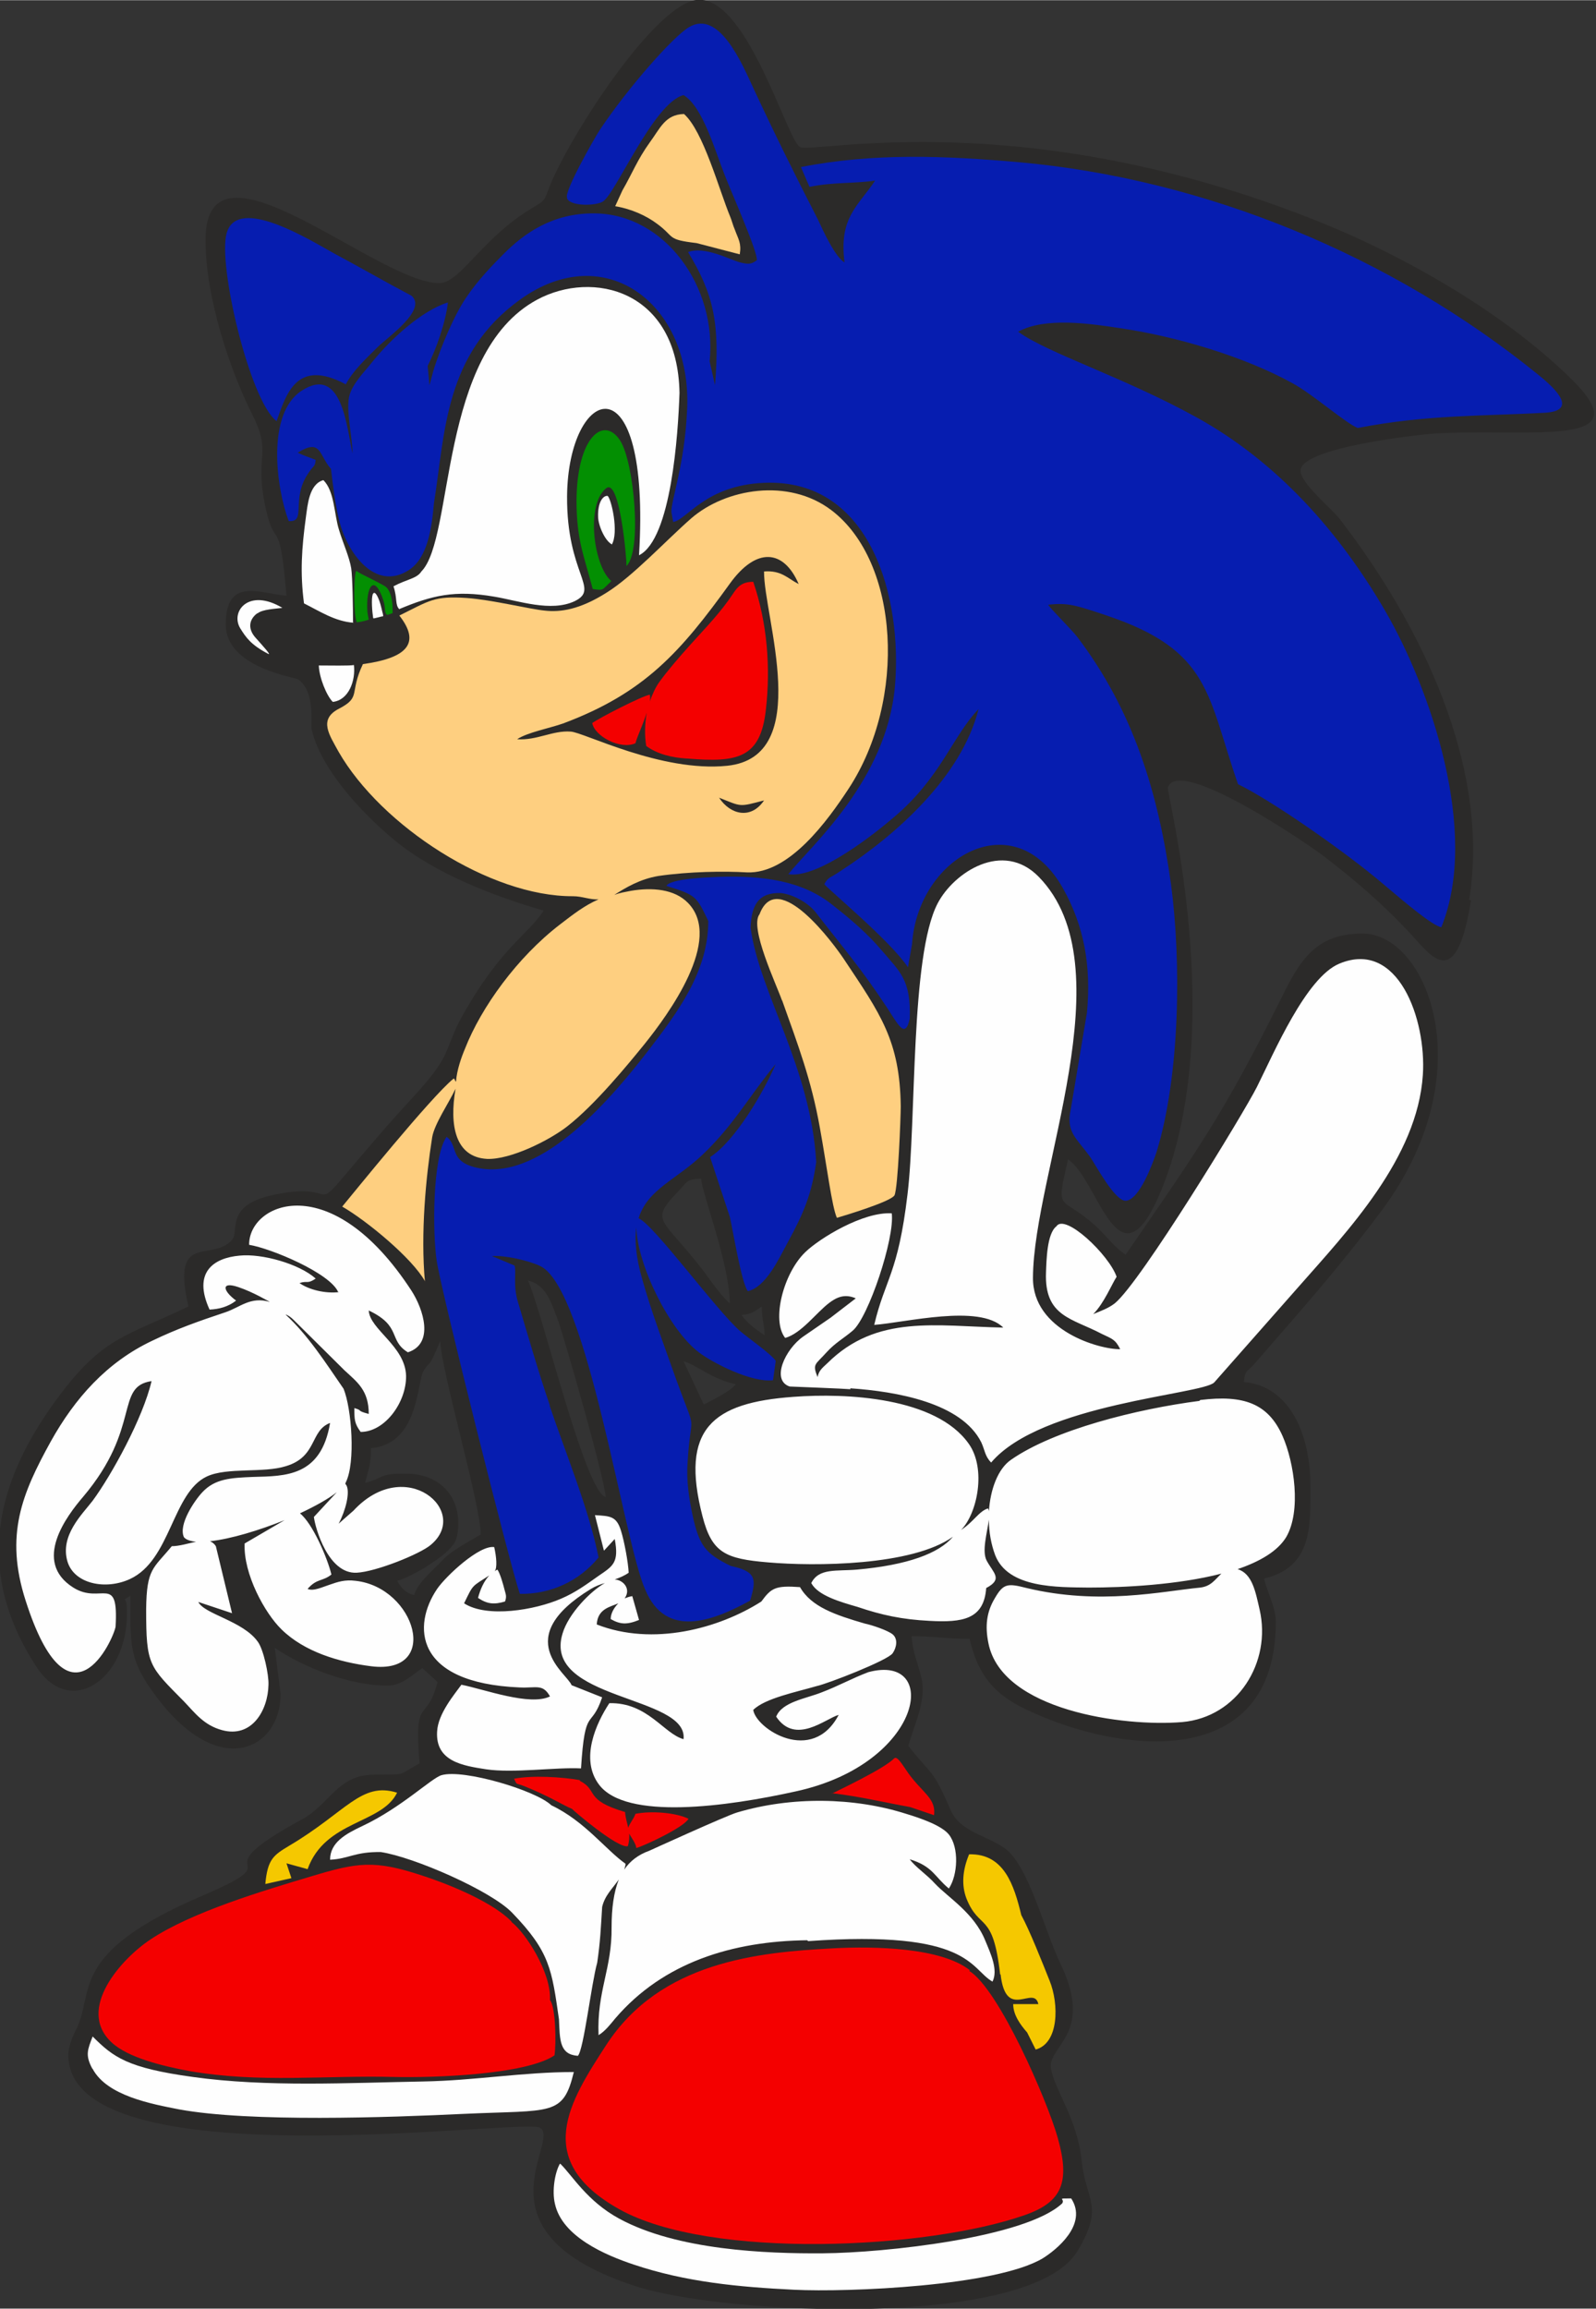 <?xml version="1.0" encoding="UTF-8"?>
<!DOCTYPE svg PUBLIC "-//W3C//DTD SVG 1.1//EN" "http://www.w3.org/Graphics/SVG/1.1/DTD/svg11.dtd">
<!-- Creator: CorelDRAW 2020 (64-Bit) -->
<svg xmlns="http://www.w3.org/2000/svg" xml:space="preserve" width="55.314mm" height="80mm" version="1.1" style="shape-rendering:geometricPrecision; text-rendering:geometricPrecision; image-rendering:optimizeQuality; fill-rule:evenodd; clip-rule:evenodd"
viewBox="0 0 3.549 5.132"
 xmlns:xlink="http://www.w3.org/1999/xlink"
 xmlns:xodm="http://www.corel.com/coreldraw/odm/2003">
 <rect x="0" y="0" width="3.549" height="5.132" fill="#333333" stroke="none"/>
 <defs>
  <style type="text/css">
   <![CDATA[
    .fil4 {fill:#FEFEFE}
    .fil0 {fill:#2B2A29}
    .fil1 {fill:#038F02}
    .fil6 {fill:#061DB0}
    .fil3 {fill:#F40000}
    .fil2 {fill:#F5C800}
    .fil5 {fill:#FECF80}
   ]]>
  </style>
 </defs>
 <g id="Слой_x0020_1">
  <path class="fil0" d="M3.271 2.001c-0.033,0.208 -0.089,0.123 -0.133,0.076 -0.06,-0.065 -0.126,-0.122 -0.197,-0.176 -0.033,-0.025 -0.319,-0.221 -0.344,-0.151 -0.004,0.011 0.133,0.525 -0.012,0.889 -0.097,0.242 -0.14,-0.015 -0.21,-0.062 -0.028,0.122 -0.018,0.077 0.059,0.146 0.025,0.022 0.042,0.048 0.069,0.066 0.162,-0.235 0.219,-0.315 0.345,-0.568 0.042,-0.085 0.076,-0.146 0.182,-0.146 0.143,0 0.272,0.311 0.04,0.619 -0.1,0.133 -0.17,0.21 -0.28,0.337 -0.017,0.02 -0.021,0.012 -0.024,0.041 0.103,0.009 0.148,0.118 0.148,0.231 0,0.089 0.005,0.18 -0.103,0.206 0.007,0.031 0.026,0.064 0.026,0.096 0,0.336 -0.349,0.294 -0.555,0.195 -0.07,-0.033 -0.107,-0.075 -0.126,-0.157 -0.053,0 -0.078,-0.006 -0.129,-0.006 0.003,0.038 0.013,0.056 0.022,0.093 0.012,0.052 -0.018,0.107 -0.029,0.151 0.053,0.068 0.053,0.048 0.094,0.143 0.024,0.055 0.099,0.058 0.134,0.097 0.046,0.052 0.077,0.175 0.11,0.244 0.076,0.157 -0.029,0.183 -0.021,0.233 0.008,0.048 0.058,0.111 0.068,0.203 0.009,0.092 0.052,0.101 -0.009,0.203 -0.104,0.174 -0.783,0.142 -0.98,0.079 -0.374,-0.12 -0.167,-0.323 -0.215,-0.353 -0.036,-0.023 -1.059,0.124 -1.049,-0.166 0.001,-0.014 0.008,-0.034 0.015,-0.048 0.047,-0.086 -0.023,-0.171 0.283,-0.302 0.215,-0.092 -0.022,-0.037 0.222,-0.17 0.061,-0.033 0.078,-0.098 0.158,-0.099 0.08,-0.001 0.05,0.003 0.103,-0.025 -0.013,-0.156 0.015,-0.085 0.04,-0.181l-0.034 -0.031c-0.021,0.014 -0.045,0.039 -0.077,0.039 -0.085,0 -0.186,-0.04 -0.251,-0.084l0.013 0.103c0,0.121 -0.135,0.194 -0.276,0.006 -0.063,-0.083 -0.058,-0.117 -0.058,-0.225 -0.022,0.016 -0.009,-0.003 -0.008,0.026 0.008,0.159 -0.126,0.249 -0.201,0.132 -0.141,-0.216 -0.091,-0.416 0.055,-0.608 0.096,-0.126 0.146,-0.127 0.283,-0.193 -0.039,-0.168 0.052,-0.097 0.097,-0.148 0.017,-0.02 -0.017,-0.077 0.092,-0.1 0.179,-0.038 0.046,0.084 0.249,-0.149 0.061,-0.07 0.097,-0.102 0.126,-0.15 0.015,-0.026 0.023,-0.06 0.044,-0.097 0.086,-0.154 0.145,-0.18 0.182,-0.236 -0.111,-0.032 -0.243,-0.083 -0.331,-0.156 -0.08,-0.066 -0.166,-0.163 -0.185,-0.247 -0.003,-0.013 0.009,-0.084 -0.03,-0.111 -0.007,-0.005 -0.161,-0.026 -0.161,-0.122 0,-0.107 0.076,-0.069 0.135,-0.064 -0.016,-0.191 -0.025,-0.091 -0.048,-0.203 -0.023,-0.114 0.017,-0.111 -0.029,-0.202 -0.045,-0.089 -0.103,-0.253 -0.103,-0.386 0,-0.257 0.382,0.096 0.52,0.096 0.047,0 0.096,-0.103 0.21,-0.169 0.025,-0.015 0.024,-0.016 0.034,-0.043 0.041,-0.107 0.239,-0.418 0.334,-0.418 0.11,0 0.197,0.319 0.225,0.328 0.041,0.012 0.502,-0.094 1.147,0.163 0.196,0.078 0.42,0.206 0.57,0.355 0.152,0.151 -0.09,0.107 -0.303,0.118 -0.064,0.005 -0.302,0.034 -0.302,0.083 0,0.028 0.067,0.082 0.086,0.106 0.178,0.23 0.337,0.549 0.289,0.848zm-1.751 1.025c0.028,0.007 0.061,0.039 0.116,0.051 -0.011,0.015 -0.051,0.035 -0.071,0.045l-0.045 -0.096zm0.129 -0.103c0.024,-0.002 0.03,-0.009 0.045,-0.019 0,0.034 0.006,0.036 0.006,0.064 -0.018,-0.012 -0.039,-0.027 -0.051,-0.045zm-0.026 -0.026c-0.015,-0.011 -0.045,-0.053 -0.058,-0.071 -0.094,-0.123 -0.124,-0.108 -0.053,-0.182 0.017,-0.018 0.015,-0.023 0.047,-0.024 0.003,0.036 0.062,0.185 0.064,0.276zm-0.45 -0.051c0.043,0.01 0.053,0.051 0.069,0.092 0.015,0.045 0.1,0.338 0.105,0.39 -0.046,-0.012 -0.14,-0.408 -0.173,-0.482zm-0.165 0.588c0.007,-0.011 0.011,-0.024 0.011,-0.048 0,-0.066 -0.046,-0.108 -0.11,-0.11 -0.069,-0.002 -0.054,0.01 -0.097,0.02 0.007,-0.029 0.013,-0.04 0.013,-0.077 0.107,-0.009 0.102,-0.148 0.117,-0.172 0.018,-0.028 0.008,0.002 0.037,-0.066 0.002,0.066 0.09,0.364 0.09,0.43 -0.025,0.015 -0.062,0.034 -0.082,0.054 -0.022,0.024 -0.059,0.053 -0.066,0.081 -0.021,-0.006 -0.028,-0.016 -0.038,-0.032 0.029,-0.007 0.107,-0.053 0.124,-0.08z"/>
  <path class="fil1" d="M1.359 1.291c-0.039,-0.033 -0.057,-0.17 -0.011,-0.206 0.03,-0.024 0.046,0.159 0.045,0.173 0.035,-0.034 0.017,-0.231 -0.014,-0.279 -0.036,-0.056 -0.096,-0.009 -0.097,0.133 -0,0.09 0.017,0.123 0.036,0.197 0.026,0.004 0.02,0.002 0.041,-0.017zm-0.565 0.092c0.01,-0.001 0.021,-0.004 0.026,-0.006 0,0 -0.002,-0.009 -0.003,-0.017 -0.004,-0.058 0.016,-0.087 0.036,-0.024 0.005,0.017 0.001,0.024 0.007,0.03 0.002,0.002 0.009,-0.003 0.013,-0.003 0.001,-0.031 -0.005,-0.048 -0.013,-0.057 -0.006,-0.007 -0.059,-0.03 -0.067,-0.037 -0.006,-0.005 -0.008,0.101 0.001,0.115z"/>
  <path class="fil2" d="M0.59 4.188l0.058 -0.013 -0.011 -0.033 0.047 0.013c0.039,-0.109 0.165,-0.1 0.199,-0.17 -0.08,-0.025 -0.113,0.043 -0.24,0.118 -0.035,0.021 -0.048,0.03 -0.053,0.085zm1.635 0.201c0.012,0.105 0.074,0.022 0.084,0.066l-0.056 -0c-0,0.024 0.016,0.046 0.031,0.063l0.019 0.038c0.052,-0.014 0.052,-0.101 0.031,-0.153 -0.016,-0.04 -0.044,-0.111 -0.063,-0.146 -0.016,-0.066 -0.038,-0.137 -0.116,-0.135 -0.015,0.036 -0.017,0.069 -0.006,0.098 0.029,0.073 0.059,0.027 0.075,0.169z"/>
  <path class="fil3" d="M1.85 3.986c0.065,0.008 0.113,0.02 0.174,0.031l0.053 0.018c0.005,-0.037 -0.026,-0.05 -0.057,-0.093 -0.014,-0.02 -0.025,-0.04 -0.032,-0.033 -0.021,0.022 -0.12,0.069 -0.138,0.078zm-0.561 -0.029c-0.039,-0.007 -0.106,-0.011 -0.146,-0.003 0.008,0.016 0.002,0.008 0.024,0.017 0.057,0.023 0.085,0.042 0.105,0.05 0.002,0.003 0.101,0.088 0.124,0.083 0.003,-0.009 0.004,-0.021 0.003,-0.028 0.005,0.009 0.015,0.022 0.016,0.032 0.018,-0.005 0.106,-0.046 0.116,-0.065 -0.028,-0.014 -0.084,-0.018 -0.118,-0.011 -0.003,0.01 -0.013,0.021 -0.016,0.031 -0.002,-0.01 -0.006,-0.021 -0.007,-0.035 -0.092,-0.027 -0.059,-0.048 -0.1,-0.069zm-0.152 0.314c-0.039,-0.04 -0.128,-0.079 -0.199,-0.102 -0.106,-0.035 -0.143,-0.029 -0.246,0.002 -0.107,0.032 -0.265,0.079 -0.357,0.14 -0.065,0.043 -0.166,0.155 -0.087,0.229 0.036,0.034 0.114,0.053 0.174,0.064 0.157,0.027 0.3,0.009 0.455,0.013 0.089,0.002 0.292,-0.005 0.356,-0.048 0.004,-0.024 0.003,-0.107 -0.01,-0.123 0.003,-0.062 -0.055,-0.15 -0.085,-0.173zm1.02 0.109c-0.064,-0.051 -0.213,-0.054 -0.305,-0.049 -0.166,0.009 -0.383,0.029 -0.504,0.215 -0.081,0.125 -0.166,0.256 0.029,0.365 0.202,0.113 0.686,0.089 0.902,0.013 0.083,-0.029 0.101,-0.073 0.073,-0.172 -0.023,-0.082 -0.131,-0.331 -0.197,-0.371zm-0.628 -2.694c0.11,0.009 0.162,0 0.174,-0.108 0.011,-0.095 0.003,-0.194 -0.028,-0.285 -0.024,-0 -0.034,0.01 -0.044,0.025 -0.029,0.044 -0.061,0.076 -0.096,0.115 -0.026,0.029 -0.051,0.058 -0.069,0.083 -0.008,0.011 -0.015,0.026 -0.021,0.043 0.001,-0.005 0.001,-0.011 0,-0.015 -0.018,0.003 -0.113,0.052 -0.128,0.063 0.005,0.029 0.062,0.06 0.096,0.045 0.005,-0.018 0.018,-0.044 0.025,-0.068 -0.004,0.024 -0.005,0.05 -0.001,0.074 0.026,0.019 0.059,0.026 0.09,0.028z"/>
  <path class="fil4" d="M1.797 4.315c0.361,-0.026 0.36,0.062 0.41,0.09 0.013,-0.026 -0.004,-0.062 -0.016,-0.091 -0.025,-0.062 -0.083,-0.096 -0.112,-0.127 -0.018,-0.02 -0.044,-0.037 -0.056,-0.054 0.052,0.016 0.055,0.039 0.087,0.065 0.02,-0.03 0.023,-0.091 0,-0.12 -0.016,-0.02 -0.062,-0.036 -0.095,-0.046 -0.116,-0.037 -0.255,-0.039 -0.376,-0.003 -0.024,0.007 -0.195,0.085 -0.195,0.085 -0.025,0.009 -0.043,0.023 -0.056,0.042 0.001,-0.004 0.003,-0.008 0.003,-0.013 -0.044,-0.031 -0.091,-0.095 -0.165,-0.13 -0.034,-0.033 -0.195,-0.081 -0.244,-0.067 -0.022,0.006 -0.089,0.072 -0.176,0.113 -0.036,0.017 -0.072,0.036 -0.072,0.075 0.042,-0.002 0.055,-0.018 0.113,-0.017 0.073,0.011 0.245,0.086 0.292,0.135 0.084,0.087 0.088,0.126 0.104,0.237 0.002,0.046 0.001,0.078 0.042,0.081 0.013,-0.013 0.03,-0.161 0.043,-0.207 0.007,-0.048 0.008,-0.076 0.011,-0.124 0.006,-0.026 0.024,-0.042 0.037,-0.061 -0.011,0.028 -0.016,0.063 -0.016,0.106 0.001,0.093 -0.033,0.142 -0.029,0.24 0.015,-0.009 0.027,-0.025 0.037,-0.037 0.107,-0.125 0.261,-0.172 0.427,-0.174zm-0.968 -2.948c-0.001,-0.006 -0.002,-0.019 -0.002,-0.029 0,-0.01 0.001,-0.017 0.003,-0.019 0.002,-0.003 0.005,-0.001 0.008,0.004 0.003,0.005 0.006,0.013 0.008,0.02 0.002,0.007 0.003,0.012 0.004,0.016 0.001,0.004 0.002,0.007 0.002,0.009 0,0.002 0,0.002 -0.003,0.002 -0.003,0.001 -0.012,0.003 -0.016,0.004 -0.004,0.001 -0.003,-0 -0.004,-0.007zm0.416 3.443c-0.011,0.019 -0.018,0.06 -0.011,0.089 0.016,0.073 0.112,0.114 0.175,0.135 0.116,0.039 0.234,0.05 0.356,0.056 0.122,0.006 0.451,-0.008 0.554,-0.07 0.029,-0.018 0.101,-0.075 0.063,-0.133 -0.035,0 -0.013,0 -0.02,0.011 -0.081,0.076 -0.394,0.11 -0.532,0.111 -0.127,0.001 -0.324,-0.007 -0.453,-0.077 -0.072,-0.039 -0.105,-0.097 -0.131,-0.122zm-1.039 -0.211c0.032,0.06 0.131,0.078 0.192,0.09 0.157,0.029 0.468,0.018 0.634,0.01 0.196,-0.009 0.22,0.006 0.244,-0.093 -0.112,0 -0.221,0.019 -0.334,0.021 -0.168,0.003 -0.348,0.013 -0.513,-0.01 -0.146,-0.02 -0.177,-0.044 -0.223,-0.09 -0.011,0.029 -0.017,0.041 -0.001,0.071zm2.461 -1.485c-0.139,0.018 -0.323,0.064 -0.419,0.131 -0.029,0.02 -0.046,0.066 -0.049,0.115 -0,-0.003 -0.001,-0.005 -0.002,-0.007 -0.02,0.006 -0.032,0.03 -0.06,0.048 0.036,-0.036 0.057,-0.136 0.017,-0.192 -0.073,-0.103 -0.271,-0.113 -0.39,-0.104 -0.18,0.013 -0.252,0.071 -0.202,0.265 0.021,0.082 0.051,0.095 0.146,0.103 0.103,0.009 0.32,0.008 0.411,-0.057 -0.031,0.037 -0.101,0.063 -0.213,0.073 -0.046,0.004 -0.085,-0.004 -0.102,0.03 0.015,0.028 0.065,0.042 0.103,0.053 0.053,0.018 0.099,0.028 0.16,0.031 0.073,0.004 0.121,-0.003 0.126,-0.073 0.038,-0.02 0.016,-0.033 0.001,-0.061 -0.011,-0.021 0.001,-0.061 0.005,-0.091 0,0.028 0.005,0.055 0.014,0.079 0.029,0.074 0.139,0.071 0.208,0.072 0.078,0 0.198,-0.006 0.295,-0.031 -0.015,0.014 -0.023,0.028 -0.047,0.031 -0.084,0.008 -0.224,0.04 -0.386,0.001 -0.043,-0.011 -0.052,-0.01 -0.071,0.023 -0.018,0.03 -0.022,0.061 -0.014,0.1 0.03,0.149 0.3,0.186 0.431,0.175 0.123,-0.011 0.199,-0.133 0.172,-0.25 -0.009,-0.039 -0.016,-0.08 -0.049,-0.09 0.05,-0.017 0.089,-0.04 0.108,-0.071 0.034,-0.058 0.018,-0.166 -0.008,-0.225 -0.032,-0.072 -0.086,-0.092 -0.183,-0.08zm-1.912 -0.242c-0.031,0.004 -0.068,-0.005 -0.089,-0.02 0.018,-0.006 0.017,0.003 0.036,-0.01 -0.037,-0.033 -0.12,-0.056 -0.169,-0.051 -0.058,0.005 -0.105,0.037 -0.067,0.12 0.021,-0.001 0.041,-0.006 0.059,-0.02 -0.031,-0.023 -0.033,-0.043 0.005,-0.03 0.033,0.011 0.07,0.033 0.07,0.033 -0.043,-0.013 -0.066,0.012 -0.099,0.023 -0.06,0.02 -0.108,0.037 -0.162,0.063 -0.102,0.048 -0.173,0.129 -0.226,0.224 -0.064,0.116 -0.103,0.208 -0.056,0.354 0.097,0.303 0.195,0.087 0.2,0.058 0.007,-0.12 -0.032,-0.048 -0.094,-0.087 -0.092,-0.058 -0.014,-0.16 0.022,-0.202 0.13,-0.154 0.07,-0.245 0.152,-0.257 -0.019,0.082 -0.089,0.209 -0.131,0.266 -0.023,0.03 -0.073,0.077 -0.056,0.135 0.015,0.05 0.085,0.064 0.139,0.039 0.091,-0.042 0.094,-0.192 0.171,-0.228 0.045,-0.021 0.126,-0.007 0.176,-0.023 0.07,-0.021 0.053,-0.079 0.098,-0.096 -0.02,0.12 -0.1,0.118 -0.171,0.12 -0.05,0.002 -0.085,0.004 -0.113,0.034 -0.017,0.018 -0.054,0.072 -0.041,0.1 0.005,0.006 0.015,0.009 0.027,0.01 -0.018,0.004 -0.038,0.01 -0.054,0.01 -0.041,0.05 -0.056,0.049 -0.057,0.14 0,0.125 0.006,0.126 0.084,0.205 0.024,0.025 0.044,0.053 0.085,0.064 0.066,0.018 0.102,-0.044 0.103,-0.101 0.001,-0.022 -0.011,-0.079 -0.024,-0.096 -0.033,-0.046 -0.119,-0.061 -0.132,-0.088l0.075 0.025 -0.036 -0.149c-0.003,-0.005 -0.008,-0.009 -0.013,-0.011 0.046,-0.005 0.109,-0.024 0.166,-0.047l-0.089 0.052c-0.003,0.068 0.045,0.155 0.082,0.191 0.051,0.05 0.128,0.073 0.2,0.082 0.155,0.019 0.098,-0.175 -0.035,-0.19 -0.024,-0.003 -0.039,0.002 -0.059,0.009 -0.013,0.004 -0.035,0.015 -0.048,0.009 0.021,-0.024 0.033,-0.016 0.053,-0.032 -0.009,-0.037 -0.042,-0.114 -0.07,-0.136 0.034,-0.016 0.063,-0.032 0.082,-0.047l-0.051 0.055c0.003,0.025 0.032,0.127 0.095,0.124 0.043,-0.002 0.142,-0.042 0.165,-0.062 0.089,-0.074 -0.056,-0.201 -0.172,-0.076l-0.033 0.029c0.016,-0.03 0.025,-0.068 0.018,-0.084 -0.003,-0.006 -0.004,-0.003 -0.002,-0.008 0.022,-0.044 0.013,-0.164 -0.005,-0.208 -0.04,-0.058 -0.079,-0.119 -0.129,-0.165 0.005,0.001 0.012,0.006 0.018,0.012l0.113 0.112c0.028,0.026 0.054,0.044 0.054,0.097 -0.03,-0.008 -0.011,-0.007 -0.032,-0.013 0,0.025 0,0.034 0.014,0.053 0.054,0 0.102,-0.066 0.101,-0.125 -0.002,-0.066 -0.081,-0.103 -0.083,-0.145 0.074,0.035 0.043,0.066 0.087,0.093 0.059,-0.019 0.035,-0.095 0.008,-0.137 -0.179,-0.275 -0.362,-0.195 -0.361,-0.102 0.049,0.008 0.18,0.063 0.198,0.105zm0.217 0.66c-0.055,0.081 -0.052,0.209 0.183,0.219 0.037,0.002 0.052,-0.009 0.068,0.02 -0.045,0.022 -0.146,-0.016 -0.197,-0.026 -0.015,0.021 -0.052,0.064 -0.054,0.104 -0.004,0.067 0.058,0.076 0.109,0.084 0.06,0.009 0.157,-0.005 0.211,-0.002 0.009,-0.142 0.022,-0.084 0.047,-0.158l-0.068 -0.027c-0.009,-0.026 -0.137,-0.104 0.043,-0.214 0.01,-0.006 0.02,-0.01 0.031,-0.013 -0.032,0.018 -0.081,0.068 -0.094,0.112 -0.046,0.149 0.28,0.137 0.269,0.235 -0.044,-0.012 -0.08,-0.082 -0.165,-0.08 -0.029,0.044 -0.066,0.124 -0.023,0.181 0.06,0.08 0.285,0.049 0.438,0.015 0.284,-0.062 0.322,-0.308 0.161,-0.265 -0.037,0.014 -0.067,0.031 -0.104,0.045 -0.035,0.014 -0.088,0.021 -0.101,0.054 0.043,0.064 0.11,0.004 0.139,-0.004 -0.059,0.112 -0.184,0.031 -0.19,-0.011 0.026,-0.026 0.097,-0.04 0.141,-0.053 0.024,-0.005 0.158,-0.057 0.169,-0.073 0.009,-0.013 0.012,-0.032 -0,-0.042 -0.011,-0.009 -0.047,-0.021 -0.062,-0.024 -0.065,-0.019 -0.119,-0.037 -0.144,-0.081 -0.055,-0.004 -0.064,0.002 -0.086,0.032 -0.094,0.06 -0.241,0.1 -0.366,0.051 0.002,-0.035 0.03,-0.039 0.048,-0.047 -0.011,0.011 -0.017,0.024 -0.017,0.035 0.021,0.012 0.036,0.013 0.063,0.002l-0.015 -0.053c-0.006,0.001 -0.012,0.003 -0.017,0.005 0.015,-0.021 -0.003,-0.041 -0.022,-0.042 0.011,-0.004 0.021,-0.008 0.031,-0.015 -0.001,-0.023 -0.01,-0.071 -0.017,-0.093 -0.01,-0.033 -0.024,-0.033 -0.058,-0.035l0.02 0.079 0.024 -0.026c0.01,0.053 -0.004,0.06 -0.036,0.082 -0.027,0.019 -0.051,0.037 -0.084,0.051 -0.058,0.025 -0.164,0.043 -0.215,0.01 0.021,-0.043 0.016,-0.036 0.056,-0.062 -0.012,0.013 -0.02,0.031 -0.025,0.05 0.021,0.014 0.036,0.015 0.06,0.008 0.004,-0.011 0.002,-0.015 -0.001,-0.026 -0.003,-0.012 -0.01,-0.037 -0.016,-0.045 -0.002,0.001 -0.004,0.002 -0.006,0.004 0.006,-0.008 0.004,-0.032 -0.001,-0.054 -0.033,-0.005 -0.107,0.064 -0.127,0.093zm0.919 -0.446c0.102,0.007 0.247,0.032 0.291,0.12 0.008,0.017 0.008,0.031 0.022,0.045 0.111,-0.131 0.469,-0.151 0.496,-0.178l0.187 -0.212c0.11,-0.125 0.265,-0.287 0.277,-0.472 0.008,-0.123 -0.055,-0.302 -0.186,-0.247 -0.074,0.031 -0.145,0.198 -0.183,0.274 -0.028,0.056 -0.259,0.435 -0.316,0.481 -0.014,0.011 -0.031,0.017 -0.048,0.024 0.024,-0.024 0.041,-0.066 0.052,-0.083 -0.017,-0.049 -0.115,-0.142 -0.134,-0.112 -0.021,0.016 -0.022,0.076 -0.023,0.102 -0.004,0.099 0.058,0.102 0.124,0.137 0.023,0.011 0.03,0.012 0.041,0.034 -0.045,0.001 -0.195,-0.041 -0.194,-0.159 0.001,-0.233 0.208,-0.691 0.013,-0.891 -0.08,-0.082 -0.189,-0.01 -0.225,0.059 -0.061,0.117 -0.047,0.483 -0.067,0.647 -0.021,0.177 -0.05,0.188 -0.074,0.29 0.069,-0.005 0.234,-0.047 0.287,0.006 -0.149,-0.003 -0.281,-0.03 -0.391,0.079 -0.013,0.012 -0.019,0.017 -0.022,0.031 -0.012,-0.03 -0.005,-0.027 0.02,-0.055 0.019,-0.021 0.038,-0.031 0.058,-0.048 0.035,-0.029 0.094,-0.206 0.087,-0.261 -0.064,-0.004 -0.161,0.056 -0.192,0.086 -0.049,0.047 -0.076,0.152 -0.045,0.191 0.036,-0.01 0.069,-0.056 0.098,-0.078 0.016,-0.012 0.034,-0.021 0.059,-0.01l-0.056 0.043c-0.022,0.015 -0.039,0.027 -0.061,0.042 -0.04,0.028 -0.072,0.097 -0.03,0.111 0.001,0 0.127,0.005 0.135,0.006zm-1.318 -1.723c0.011,-0.009 0.04,-0.01 0.055,-0.012 -0.075,-0.045 -0.116,0.008 -0.094,0.045 0.013,0.021 0.024,0.037 0.062,0.057 0.009,0.005 -0.011,-0.017 -0.028,-0.036 -0.016,-0.018 -0.016,-0.039 0.004,-0.054zm0.136 0.117c0.001,0.026 0.017,0.066 0.031,0.08 0.036,-0.004 0.051,-0.048 0.047,-0.082 -0.009,0.002 -0.052,0.001 -0.078,0.001zm0.076 -0.097c-0,-0.029 -0.001,-0.1 -0.004,-0.12 -0.004,-0.025 -0.019,-0.058 -0.027,-0.085 -0.011,-0.034 -0.01,-0.087 -0.035,-0.111 -0.032,0.009 -0.035,0.056 -0.039,0.084 -0.009,0.067 -0.013,0.121 -0.004,0.19 0.036,0.018 0.069,0.04 0.11,0.043zm0.575 -0.172c0.017,-0.027 -0.001,-0.104 -0.009,-0.109 -0.01,-0.001 -0.022,0.014 -0.021,0.046 0,0.019 0.015,0.054 0.031,0.062zm-0.473 0.143c0.074,-0.031 0.124,-0.043 0.212,-0.028 0.054,0.009 0.126,0.035 0.179,0.01 0.057,-0.028 -0.018,-0.059 -0.017,-0.233 0.002,-0.246 0.187,-0.315 0.16,0.131 0.072,-0.036 0.087,-0.271 0.09,-0.361 -0.004,-0.229 -0.193,-0.274 -0.317,-0.207 -0.22,0.119 -0.183,0.529 -0.257,0.604 -0.01,0.016 -0.032,0.017 -0.062,0.033 0.009,0.027 0.003,0.041 0.013,0.051z"/>
  <path class="fil5" d="M1.384 0.423l-0.016 0.035c0.036,0.006 0.069,0.021 0.093,0.039 0.041,0.03 0.02,0.035 0.088,0.043l0.096 0.025c0.004,-0.025 -0.003,-0.033 -0.011,-0.055 -0.004,-0.009 -0.007,-0.021 -0.01,-0.028 -0.025,-0.06 -0.06,-0.191 -0.103,-0.229 -0.042,0.001 -0.053,0.032 -0.076,0.063 -0.028,0.039 -0.039,0.069 -0.061,0.107zm-0.439 2.427c-0.01,-0.109 0.002,-0.233 0.016,-0.322 0.005,-0.03 0.037,-0.076 0.052,-0.108 -0.014,0.081 -0.001,0.152 0.07,0.156 0.052,0.002 0.138,-0.041 0.178,-0.072 0.063,-0.049 0.137,-0.14 0.172,-0.183 0.053,-0.066 0.176,-0.233 0.097,-0.314 -0.03,-0.031 -0.08,-0.035 -0.127,-0.027 -0.015,0.003 -0.023,0.004 -0.037,0.009 0.027,-0.017 0.057,-0.035 0.098,-0.042 0.069,-0.01 0.146,-0.011 0.197,-0.008 0.094,0.004 0.18,-0.116 0.226,-0.186 0.13,-0.198 0.113,-0.504 -0.038,-0.619 -0.096,-0.073 -0.236,-0.048 -0.312,0.018 -0.057,0.05 -0.13,0.129 -0.188,0.165 -0.06,0.038 -0.103,0.044 -0.138,0.04 -0.032,-0.003 -0.117,-0.024 -0.173,-0.028 -0.073,-0.005 -0.083,0.006 -0.15,0.039 0.047,0.06 0.02,0.094 -0.081,0.108 -0.031,0.065 -0.003,0.073 -0.053,0.099 -0.047,0.024 -0.021,0.059 -0.001,0.096 0.095,0.165 0.337,0.322 0.521,0.321 0.021,-0 0.037,0.008 0.057,0.007 -0.032,0.014 -0.056,0.033 -0.086,0.056 -0.095,0.073 -0.175,0.184 -0.211,0.276 -0.008,0.019 -0.018,0.047 -0.02,0.073 -0.002,0.001 -0.003,-0.009 -0.006,-0.006 -0.051,0.042 -0.222,0.254 -0.247,0.284 0.054,0.031 0.156,0.115 0.184,0.166zm0.794 -0.627c0.036,0.101 0.065,0.177 0.084,0.283 0.016,0.088 0.027,0.177 0.038,0.201 0.017,-0.005 0.12,-0.036 0.128,-0.05 0.008,-0.016 0.014,-0.177 0.014,-0.198 -0.002,-0.146 -0.045,-0.205 -0.127,-0.328 -0.02,-0.03 -0.147,-0.205 -0.187,-0.099 -0.023,0.029 0.037,0.155 0.05,0.192zm-0.04 -0.444c-0.029,0.043 -0.075,0.032 -0.1,-0.006 0.051,0.02 0.043,0.021 0.1,0.006zm-0.549 -0.136c0.022,-0.015 0.074,-0.025 0.102,-0.035 0.182,-0.068 0.262,-0.16 0.371,-0.311 0.059,-0.082 0.12,-0.076 0.153,0.001 -0.024,-0.012 -0.038,-0.031 -0.077,-0.028 -0.001,0.1 0.112,0.412 -0.082,0.432 -0.147,0.015 -0.32,-0.075 -0.348,-0.076 -0.04,-0.003 -0.075,0.02 -0.119,0.017z"/>
  <path class="fil6" d="M1.261 0.441c0.009,0.018 0.064,0.016 0.079,0.007 0.028,-0.015 0.113,-0.22 0.18,-0.237 0.043,0.026 0.07,0.124 0.092,0.179 0.013,0.034 0.073,0.169 0.071,0.188 -0.013,0.01 -0.02,0.009 -0.037,0.005 -0.023,-0.006 -0.079,-0.037 -0.116,-0.023 0.057,0.094 0.071,0.158 0.06,0.296l-0.012 -0.053c0.017,-0.166 -0.1,-0.328 -0.256,-0.329 -0.093,-0.001 -0.156,0.044 -0.202,0.09 -0.024,0.024 -0.058,0.059 -0.084,0.098 -0.027,0.04 -0.055,0.108 -0.07,0.154 -0.004,0.013 -0.007,0.026 -0.011,0.04l-0.004 -0.043c0.019,-0.037 0.04,-0.097 0.045,-0.141 -0.058,0.018 -0.127,0.081 -0.168,0.132 -0.019,0.024 -0.046,0.05 -0.052,0.079 -0.006,0.034 0.007,0.084 0.008,0.125 -0.013,-0.057 -0.023,-0.198 -0.113,-0.14 -0.079,0.051 -0.057,0.216 -0.029,0.29 0.04,0.003 0.005,-0.047 0.042,-0.104 0.015,-0.023 0.016,-0.015 0.018,-0.032 -0.015,-0.006 -0.023,-0.008 -0.04,-0.016 0.053,-0.033 0.047,0.006 0.074,0.036 0.005,0.041 0.009,0.078 0.019,0.118 0.017,0.066 0.078,0.156 0.154,0.107 0.042,-0.027 0.051,-0.093 0.056,-0.149 0.025,-0.156 0.023,-0.331 0.191,-0.452 0.189,-0.137 0.382,0.009 0.372,0.242 -0.005,0.124 -0.036,0.204 -0.035,0.23l0.004 0.022c0.031,-0.005 0.071,-0.081 0.201,-0.087 0.241,-0.011 0.309,0.26 0.292,0.453 -0.019,0.21 -0.188,0.355 -0.237,0.417 0.067,0.011 0.198,-0.095 0.234,-0.126 0.105,-0.088 0.131,-0.181 0.189,-0.241 -0.038,0.15 -0.182,0.279 -0.307,0.36 -0.025,0.017 -0.026,0.012 -0.036,0.029 0.005,0.009 0.146,0.125 0.186,0.185l0.009 -0.051c0.013,-0.195 0.228,-0.317 0.336,-0.124 0.046,0.082 0.063,0.171 0.053,0.276l-0.036 0.215c-0.011,0.05 0.012,0.063 0.042,0.104 0.013,0.018 0.056,0.101 0.081,0.099 0.03,-0.003 0.059,-0.082 0.068,-0.109 0.052,-0.17 0.055,-0.421 0.032,-0.594 -0.028,-0.203 -0.084,-0.387 -0.209,-0.551 -0.014,-0.018 -0.063,-0.066 -0.064,-0.071 0.044,-0.005 0.061,0.001 0.13,0.024 0.232,0.078 0.223,0.177 0.292,0.375 0.071,0.034 0.236,0.148 0.323,0.222 0.053,0.045 0.109,0.092 0.129,0.096 0.086,-0.212 -0.025,-0.531 -0.124,-0.702 -0.102,-0.176 -0.241,-0.333 -0.421,-0.432 -0.159,-0.088 -0.332,-0.143 -0.396,-0.19 0.06,-0.033 0.16,-0.018 0.226,-0.008 0.124,0.018 0.277,0.063 0.385,0.123 0.044,0.024 0.117,0.088 0.144,0.099 0.156,-0.03 0.275,-0.026 0.419,-0.034 0.079,-0.006 0.005,-0.066 -0.017,-0.084 -0.325,-0.264 -0.74,-0.436 -1.157,-0.473 -0.162,-0.014 -0.321,-0.021 -0.483,0.011l0.019 0.044c0.053,-0.011 0.1,-0.007 0.146,-0.014 -0.038,0.057 -0.081,0.082 -0.068,0.182 -0.021,-0.012 -0.048,-0.071 -0.059,-0.095 -0.051,-0.099 -0.097,-0.192 -0.144,-0.293 -0.025,-0.054 -0.076,-0.175 -0.143,-0.135 -0.034,0.02 -0.133,0.131 -0.198,0.228 -0.01,0.015 -0.08,0.137 -0.073,0.151zm-0.038 2.684c-0.026,-0.076 -0.048,-0.153 -0.071,-0.23 -0.012,-0.039 -0.003,-0.069 -0.008,-0.082l-0.05 -0.021c0.03,-0.002 0.081,0.01 0.107,0.022 0.105,0.049 0.187,0.618 0.234,0.72 0.046,0.11 0.151,0.069 0.233,0.024 0.015,-0.049 0.013,-0.065 -0.043,-0.077 -0.057,-0.028 -0.07,-0.045 -0.085,-0.113 -0.008,-0.038 -0.014,-0.077 -0.011,-0.118 0.008,-0.129 0.024,-0.044 -0.033,-0.205 -0.023,-0.065 -0.048,-0.131 -0.068,-0.202 -0.014,-0.049 -0.017,-0.086 -0.013,-0.115 0.002,0.083 0.073,0.228 0.139,0.278 0.03,0.023 0.117,0.068 0.165,0.062l0.006 -0.043c-0.011,-0.016 -0.059,-0.049 -0.079,-0.066 -0.053,-0.046 -0.192,-0.237 -0.226,-0.251 0.02,-0.065 0.085,-0.086 0.144,-0.143 0.069,-0.066 0.105,-0.133 0.161,-0.2 -0.027,0.063 -0.091,0.172 -0.146,0.207l0.044 0.133c0.008,0.036 0.026,0.147 0.04,0.165 0.04,-0.009 0.069,-0.072 0.089,-0.109 0.035,-0.064 0.053,-0.107 0.063,-0.178 -0.012,-0.211 -0.126,-0.375 -0.146,-0.521 0.002,-0.051 0.018,-0.079 0.068,-0.077 0.031,0.004 0.062,0.024 0.077,0.043 0.061,0.079 0.1,0.123 0.158,0.211 0.025,0.038 0.041,0.072 0.051,0.025 0.003,-0.086 -0.022,-0.104 -0.061,-0.15 -0.032,-0.038 -0.068,-0.069 -0.11,-0.102 -0.068,-0.055 -0.156,-0.066 -0.253,-0.063 -0.026,0.001 -0.109,0.004 -0.117,0.02 0.066,0.021 0.066,0.022 0.093,0.078 -0,0.113 -0.069,0.204 -0.131,0.285 -0.08,0.104 -0.235,0.29 -0.377,0.265 -0.071,-0.013 -0.046,-0.05 -0.074,-0.07 -0.032,0.046 -0.031,0.215 -0.022,0.275 0.009,0.064 0.164,0.681 0.185,0.741 0.068,0.001 0.132,-0.028 0.175,-0.081 -0.021,-0.106 -0.074,-0.234 -0.109,-0.338zm-0.608 -2.189c0.022,-0.062 0.045,-0.14 0.154,-0.082 0.016,-0.031 0.048,-0.06 0.071,-0.083 0.021,-0.021 0.111,-0.083 0.075,-0.114 -0.057,-0.03 -0.114,-0.063 -0.172,-0.094 -0.051,-0.028 -0.215,-0.131 -0.239,-0.045 -0.02,0.07 0.051,0.37 0.11,0.417z"/>
 </g>
</svg>

